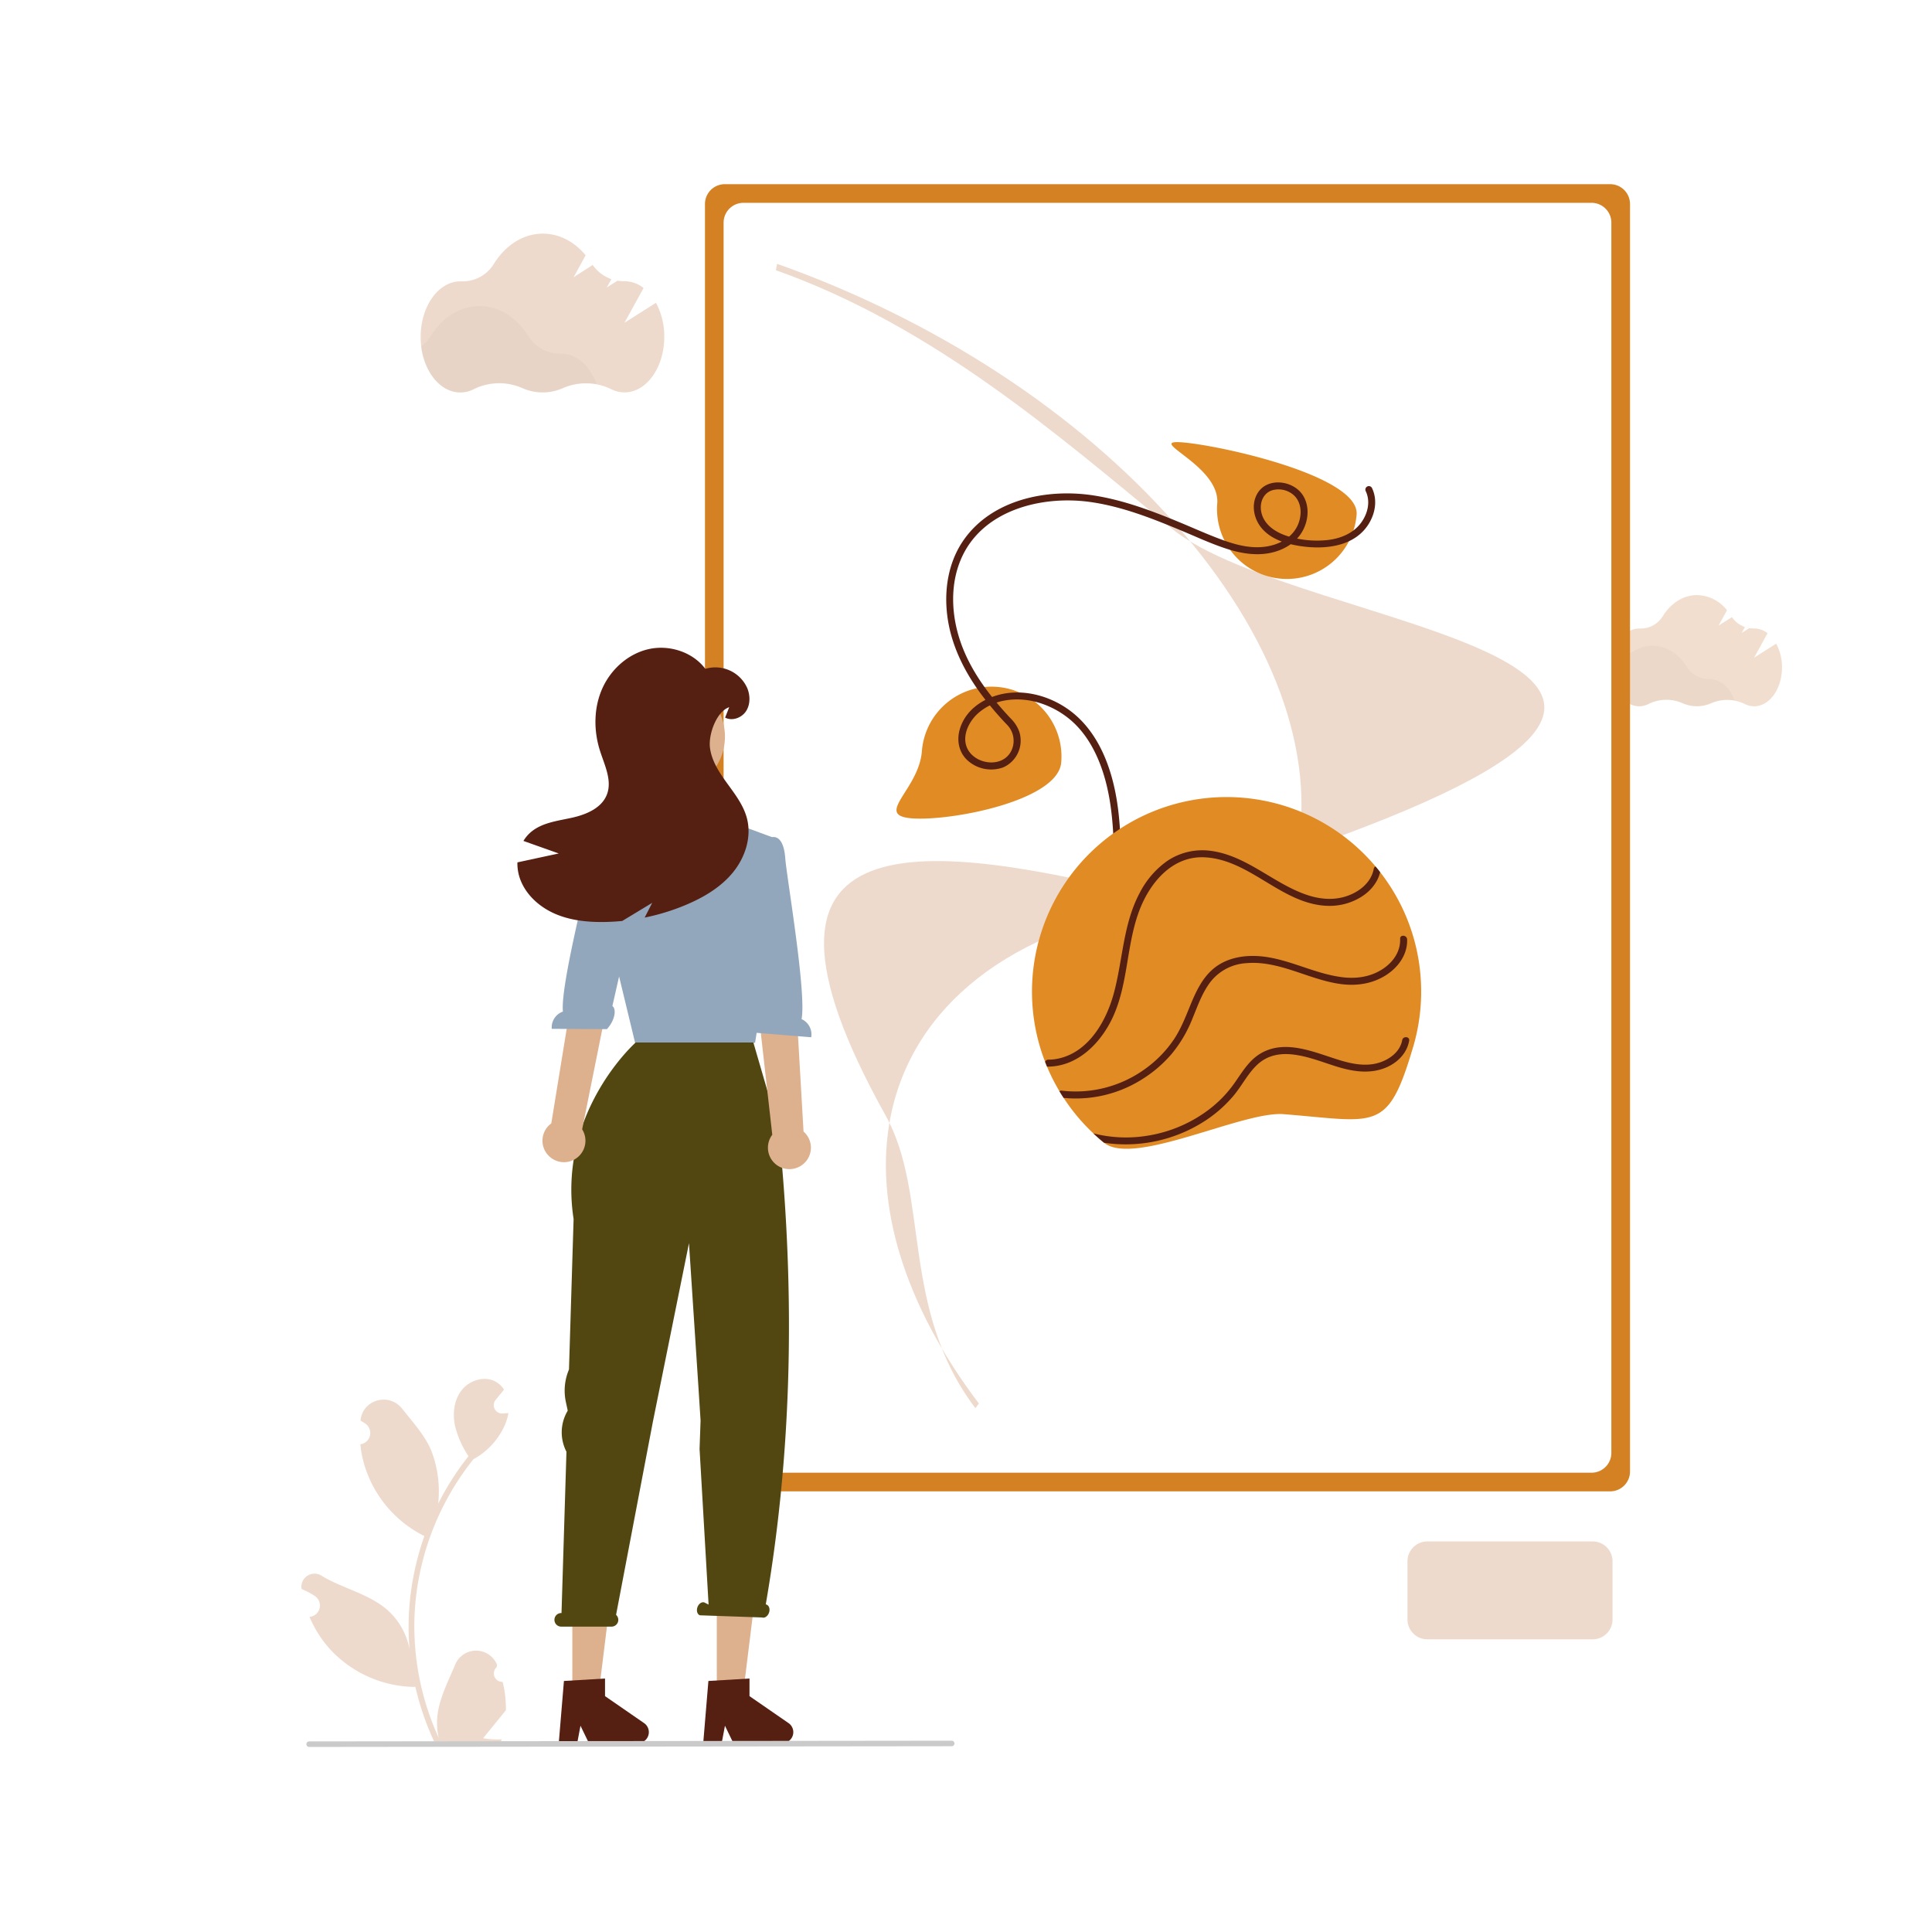 <svg xmlns="http://www.w3.org/2000/svg" xmlns:xlink="http://www.w3.org/1999/xlink" width="1500" height="1500" viewBox="0 0 1500 1500">
  <rect x="0" y="0" width="1500" height="1500" fill="#808080" stroke="none"/>
  <defs>
    <clipPath id="clip-undraw_art_lover_re_fn8g">
      <rect width="1500" height="1500"/>
    </clipPath>
  </defs>
  <g id="undraw_art_lover_re_fn8g" clip-path="url(#clip-undraw_art_lover_re_fn8g)">
    <rect width="1500" height="1500" fill="#fff"/>
    <path id="Path_6863" data-name="Path 6863" d="M888.516,119.1,871.4,129.954l10.391-18.959a16.954,16.954,0,0,0-10.351-3.687h-.284a18.736,18.736,0,0,1-3.545-.263l-5.813,3.687,2.491-4.537a20.52,20.52,0,0,1-10.128-7.7l-10.391,6.583,6.563-11.931A30.383,30.383,0,0,0,827.059,81.38c-10.817,0-20.438,6.441-26.637,16.448a19.972,19.972,0,0,1-17.623,9.5h-.567c-11.931,0-21.593,13.531-21.593,30.2s9.642,30.181,21.573,30.181a16.2,16.2,0,0,0,7.515-1.884,31.073,31.073,0,0,1,26.13-.506,27.629,27.629,0,0,0,11.181,2.39,27.346,27.346,0,0,0,11.04-2.35,31.255,31.255,0,0,1,25.907.506,16.2,16.2,0,0,0,7.454,1.843c11.91,0,21.593-13.531,21.593-30.2a38.486,38.486,0,0,0-4.517-18.413Z" transform="translate(490.504 380.645)" fill="#f2dece"/>
    <path id="Path_6864" data-name="Path 6864" d="M856.289,143.277a31.984,31.984,0,0,0-18.514,2.026,27.346,27.346,0,0,1-22.282,0,31.235,31.235,0,0,0-26.13.506,16.022,16.022,0,0,1-7.515,1.884c-10.614,0-19.426-10.675-21.248-24.753a20.1,20.1,0,0,0,5.287-5.712c6.219-10.006,15.84-16.427,26.637-16.427s20.256,6.34,26.535,16.2a20.4,20.4,0,0,0,17.6,9.682h.263C845.432,126.667,852.724,133.432,856.289,143.277Z" transform="translate(490.463 400.562)" opacity="0.03"/>
    <path id="Path_6826" data-name="Path 6826" d="M1190.93,1129.534H503.488a15.4,15.4,0,0,1-15.377-15.377V130.029a15.394,15.394,0,0,1,15.377-15.377H1190.93a15.394,15.394,0,0,1,15.377,15.377v984.128a15.4,15.4,0,0,1-15.377,15.377Z" transform="translate(59.227 28.348)" fill="#d48123"/>
    <path id="Path_6827" data-name="Path 6827" d="M1169.985,1108.589h-658.5a15.4,15.4,0,0,1-15.377-15.377V138.029a15.394,15.394,0,0,1,15.377-15.377h658.5a15.394,15.394,0,0,1,15.377,15.377v955.183a15.4,15.4,0,0,1-15.377,15.377Z" transform="translate(65.699 34.82)" fill="#fff"/>
    <path id="Path_6828" data-name="Path 6828" d="M656.75,829.944c-58.578-77.327-35.348-165.582-69.666-227.151C455.553,366.82,617.515,388.561,800.628,434.45l.437,5.091C684.52,457.526,607.873,517.507,590.777,604.1c-13.287,67.3,11.095,146.208,68.653,222.191Z" transform="translate(100.561 263.381)" fill="#eedacc"/>
    <path id="Path_6829" data-name="Path 6829" d="M802.147,749.536l-1.224-4.853c65.386-29.645,59.768-117.942,118.268-138.1,445.632-153.6,5.744-170.917-93.2-252.162C737.51,281.763,641.081,197.293,518.53,153.788l.977-4.953c123.086,43.7,232.808,115.317,308.951,201.67C904.984,437.291,938.52,528.7,922.885,607.889,910.556,670.336,868.805,719.316,802.147,749.536Z" transform="translate(83.838 56.004)" fill="#eedacc"/>
    <path id="Path_6830" data-name="Path 6830" d="M582.265,432.439c-29.88-2.361,5.378-22.135,7.738-52.015a54.272,54.272,0,1,1,108.206,8.548C695.849,418.853,612.145,434.8,582.265,432.439Z" transform="translate(125.73 202.92)" fill="#e18b25"/>
    <path id="Path_6831" data-name="Path 6831" d="M773.682,331.424a54.272,54.272,0,0,1-49.829-58.377c2.36-29.88-56.977-49.868-27.1-47.508s137.664,26.176,135.3,56.056a54.271,54.271,0,0,1-58.377,49.829Z" transform="translate(221.213 117.909)" fill="#e18b25"/>
    <path id="Path_6832" data-name="Path 6832" d="M917.3,249.311c3.938,8.169,1.616,17.607-3.584,24.659-5.915,8.022-15.324,11.977-24.975,13.283a76.868,76.868,0,0,1-30.882-2.543c-9.661-2.788-19.687-8.764-21.679-19.441-1.328-7.116,1.708-14.71,9.1-16.682a17.793,17.793,0,0,1,16.845,4.57c6.136,6.386,5.669,16.636,1.769,24.053-4.586,8.724-13.763,13.538-23.2,15.127-11.218,1.889-22.49-.75-33.042-4.5-11.47-4.08-22.6-9.161-33.834-13.827-21.916-9.1-44.3-17.651-67.872-21.276-36-5.537-78.731,3.085-100.77,34.649-11.9,17.039-15.268,38.408-12.707,58.737,2.7,21.438,12.107,41.139,24.563,58.585a248.759,248.759,0,0,0,21.556,25.8,17.765,17.765,0,0,1,4.1,19.355c-6.828,16.776-34.127,11.43-36.161-5.863-.924-7.858,3.46-15.95,8.937-21.28a42.121,42.121,0,0,1,22.465-10.883c17.714-2.958,36.438,3.61,49.979,15.018,15.3,12.888,23.908,32.474,28.444,51.54,5.164,21.707,5.428,44.034,5.919,66.223.5,22.707,1.365,45.683,7.88,67.6a167.055,167.055,0,0,0,24.2,49.254,174.492,174.492,0,0,0,86.979,64.456,159.833,159.833,0,0,0,26.022,6.1c3.456.512,3.869-4.9.427-5.41C829.29,720.9,793.9,700.059,768.562,670.77a165.491,165.491,0,0,1-29.648-49.421c-8.262-21.777-10.357-44.91-11.032-68.023-.689-23.605-.314-47.425-5.04-70.678-4.178-20.557-12.373-41.374-27.55-56.352-13.382-13.207-32.527-21.377-51.449-20.5-17.606.816-36.431,10.512-41.663,28.475-2.455,8.429-.893,17.477,5.542,23.738a27.371,27.371,0,0,0,28.028,5.923,22.706,22.706,0,0,0,12.607-27.777,27.634,27.634,0,0,0-6.806-10.41c-15.883-16.962-30.458-35.943-38.367-58.029-7.377-20.6-8.89-44.3-.382-64.8,16.106-38.806,62.85-50.466,100.925-45.042,24.918,3.549,48.512,12.984,71.594,22.634,11.787,4.928,23.5,10.4,35.722,14.176,10.945,3.377,22.689,5.073,33.965,2.3,9.842-2.418,18.887-8.14,23.655-17.294,4.33-8.315,5.078-18.866-.072-27.012-7.446-11.778-28.005-14.427-35.5-1.2-4.971,8.777-2.529,20.017,4,27.3,7.32,8.161,18.281,11.495,28.771,13.177,19.822,3.179,44.231.681,54.835-18.9,4.369-8.066,5.549-17.682,1.484-26.114a2.716,2.716,0,0,0-4.887,2.362Z" transform="translate(143.002 131.91)" fill="#551f12"/>
    <path id="Path_6833" data-name="Path 6833" d="M823.768,623.877c-31.686-2.5-116.41,40.853-139.344,22.2q-4.3-3.47-8.317-7.281a149.427,149.427,0,0,1-23.066-27.555c-1.135-1.7-2.216-3.423-3.258-5.157A152.335,152.335,0,0,1,640.1,586.9c-.486-1.2-.97-2.418-1.455-3.635A151.067,151.067,0,0,1,895.163,431.534c1.229,1.44,2.419,2.913,3.589,4.421a150.451,150.451,0,0,1,25.776,50.216c0,.018.017.02.015.038a151.655,151.655,0,0,1,.374,83.705l0,.036c-.175.6-.349,1.206-.542,1.808C904.582,638.736,896.176,629.6,823.768,623.877Z" transform="translate(172.768 241.151)" fill="#e18b25"/>
    <path id="Path_6834" data-name="Path 6834" d="M636.224,568.5a2.86,2.86,0,0,1-.684-.072c-.486-1.2-.97-2.418-1.455-3.635a2.713,2.713,0,0,1,2.566-1.7,37.079,37.079,0,0,0,8.149-.935c23.207-5.244,36.734-29,42.529-50.21,7.113-25.951,7.211-53.835,20.066-78.044a68.544,68.544,0,0,1,21.393-25,48.7,48.7,0,0,1,33.926-7.936c28,3.7,48.435,25.258,74.428,34.134,10.708,3.659,22.106,4.559,32.814.4,9.1-3.528,17.4-10.494,19.277-20.508a2.628,2.628,0,0,1,1.368-1.924c1.229,1.44,2.419,2.913,3.589,4.421a26.37,26.37,0,0,1-1.812,5.247c-4.568,9.584-13.677,15.778-23.594,18.878-11.479,3.575-23.421,2.215-34.592-1.789-26.047-9.334-47.471-32.4-76.23-33.841-24.926-1.243-42.151,19.245-50.445,40.62-10.255,26.447-8.732,56.092-20.245,82.149C678.213,549.243,660.059,568.405,636.224,568.5Z" transform="translate(177.33 259.625)" fill="#551f12"/>
    <path id="Path_6835" data-name="Path 6835" d="M643.5,563.085c-1.135-1.7-2.216-3.423-3.258-5.157a2.257,2.257,0,0,1,1.815-.456,91.837,91.837,0,0,0,65.492-17.456,90.738,90.738,0,0,0,21.215-21.842c6.013-8.816,9.646-18.728,13.721-28.514,4.009-9.628,8.716-19.364,16.689-26.338,8.129-7.107,18.617-10.089,29.241-10.411,25.175-.751,47.127,13.559,71.628,16.51,10.929,1.317,21.778-.257,31.135-6.36,8.075-5.278,13.954-13.542,13.576-23.462-.14-3.277,4.633-3.064,5.331-.178a2.906,2.906,0,0,1,.079.605c.431,11.539-6.664,21.413-16,27.517-10.851,7.109-23.529,8.866-36.217,7.065-24.548-3.5-47.238-18.358-72.639-16.118A38.123,38.123,0,0,0,757.761,472.7c-6.685,8.582-10.216,19.064-14.341,29.009a100.586,100.586,0,0,1-16.211,27.41,99.3,99.3,0,0,1-24.127,20.342A96.206,96.206,0,0,1,643.5,563.085Z" transform="translate(182.311 289.308)" fill="#551f12"/>
    <path id="Path_6836" data-name="Path 6836" d="M663.109,562.7q-4.3-3.47-8.317-7.281a102.657,102.657,0,0,0,42.289,1.762,106.557,106.557,0,0,0,48.54-21.1,93.355,93.355,0,0,0,18.456-19.3c5.921-8.333,11.094-17.543,20.023-23.062,19.383-11.97,42.581-1.028,61.933,4.856,10.1,3.084,20.95,5.176,31.237,1.76,7.976-2.654,15.718-8.54,17.294-17.234.615-3.417,6.045-3.007,5.41.427q-.185.965-.424,1.926c-2.488,9.439-10.212,16.251-19.329,19.56-11.9,4.286-24.225,2.278-36.044-1.323-19.439-5.927-44.844-18.115-62.432-1.3-7.42,7.09-11.971,16.693-18.662,24.44a100.877,100.877,0,0,1-20.468,18.127A113.222,113.222,0,0,1,663.109,562.7Z" transform="translate(194.082 324.53)" fill="#551f12"/>
    <path id="Path_6837" data-name="Path 6837" d="M933.431,773.133H804.988a15.4,15.4,0,0,1-15.377-15.377V712.529a15.394,15.394,0,0,1,15.377-15.377H933.431a15.394,15.394,0,0,1,15.377,15.377v45.226a15.4,15.4,0,0,1-15.377,15.377Z" transform="translate(303.158 499.625)" fill="#eedacc"/>
    <path id="Path_6838" data-name="Path 6838" d="M142.482,334.364l3.39,31.445-2,41.232,91.33-10.851,8.582-61.826-10.934.109Z" transform="translate(349.246 413.52)" fill="#ffb6b6"/>
    <path id="Path_6839" data-name="Path 6839" d="M577.058,409.6l-28.237-10.443-12.066-17.522-43.4-4.34-26.773,17.151-22.445,11.429.384,59.677,25.805,106.864,92.262-3.618,12.144-76.2S602.942,454.7,572.56,433Z" transform="translate(23.646 240.841)" fill="#93a7bc"/>
    <path id="Path_6840" data-name="Path 6840" d="M116.3,684.383h19.968l9.5-77.019H116.3Z" transform="translate(328.061 634.393)" fill="#ddb08e"/>
    <path id="Path_6841" data-name="Path 6841" d="M429.382,757.882l31.9-1.9v13.668l30.329,20.946a8.537,8.537,0,0,1-4.851,15.563H448.781l-6.546-13.519-2.556,13.519h-14.32Z" transform="translate(8.457 547.218)" fill="#551f12"/>
    <path id="Path_6842" data-name="Path 6842" d="M178.3,684.383h19.968l9.5-77.019H178.3Z" transform="translate(378.221 634.393)" fill="#ddb08e"/>
    <path id="Path_6843" data-name="Path 6843" d="M491.382,757.882l31.9-1.9v13.668l30.329,20.946a8.537,8.537,0,0,1-4.851,15.563H510.781l-6.546-13.519-2.556,13.519h-14.32Z" transform="translate(58.619 547.218)" fill="#551f12"/>
    <path id="Path_6844" data-name="Path 6844" d="M428.783,925.983H429l3.84-125.229a32.746,32.746,0,0,1,.43-30.944l.55-1-1.426-6.608a42.091,42.091,0,0,1,2.405-25.332l3.583-116.816c-12.8-82.948,48.2-137.043,48.2-137.043h91.372l19.617,67.4C610.536,676.76,608.183,799.88,587.6,919.162l.561.284c2.02.7,2.886,3.5,1.936,6.251s-3.359,4.423-5.379,3.726l-48.255-1.678c-2.02-.7-2.887-3.5-1.936-6.251s3.359-4.423,5.379-3.726l3.281,1.66-7-120.841.777-22.073-1.6-25.041-7.4-112.633-28,138.507-28.6,150.03a5.261,5.261,0,0,1-3.547,9.16H428.783a5.277,5.277,0,0,1,0-10.554Z" transform="translate(6.957 326.376)" fill="#534711"/>
    <path id="Path_6845" data-name="Path 6845" d="M423.438,609.922a16.566,16.566,0,0,1,1.776-25.34L449.56,435.152,478.111,445.2,449.18,589.145a16.656,16.656,0,0,1-25.741,20.777Z" transform="translate(2.803 287.651)" fill="#ddb08e"/>
    <path id="Path_6846" data-name="Path 6846" d="M465.615,393.107s-8.189-3.086-11.162,15.216c-2.379,14.652-25.61,103.1-23.412,123.588a13.015,13.015,0,0,0-8.664,13.4l42.835.219c6.559-7.154,7.409-15.785,4.242-17.906l5.926-26.148,27.909-84.361-31.716-21.88Z" transform="translate(6.006 253.475)" fill="#93a7bc"/>
    <path id="Path_6847" data-name="Path 6847" d="M548.205,613.856a16.567,16.567,0,0,0,.411-25.4l-8.684-150.3-32.022,6.886,16.437,145.9a16.656,16.656,0,0,0,23.858,22.915Z" transform="translate(75.246 290.078)" fill="#ddb08e"/>
    <path id="Path_6848" data-name="Path 6848" d="M534.842,394.936s8.425-2.37,9.811,16.12c1.11,14.8,16.644,104.917,12.69,125.144a13.014,13.014,0,0,1,7.479,14.094l-42.7-3.468c-5.919-7.692-6.024-16.364-2.686-18.2l-3.654-26.561-20.547-86.449,33.482-19.07Z" transform="translate(64.996 255.034)" fill="#93a7bc"/>
    <circle id="Ellipse_1068" data-name="Ellipse 1068" cx="43.193" cy="43.193" r="43.193" transform="translate(476.465 528.666)" fill="#ddb08e"/>
    <path id="Path_6849" data-name="Path 6849" d="M439.717,473.315q-13.71-4.859-27.421-9.736a27.6,27.6,0,0,1,5.936-6.987c8.7-7.267,20.714-8.58,31.763-11.031,11.066-2.451,23.078-7.477,27.123-18.053,4.2-11-1.891-22.868-5.428-34.075-4.955-15.636-4.85-33.094,1.786-48.083S493.6,318.211,509.6,314.639c16-3.555,34.092,2.241,43.933,15.339a27.089,27.089,0,0,1,32.6,15.094c2.294,5.743,2.364,12.66-1.05,17.825s-10.716,7.81-16.214,4.938l3.187-8.09c-9.858,3.344-16.267,21.17-14.936,31.5,1.313,10.313,7.337,19.349,13.448,27.771s12.625,16.932,15.251,27c3.782,14.481-1.331,30.31-10.786,41.919s-22.781,19.489-36.578,25.285a169.567,169.567,0,0,1-32.043,9.876c1.961-3.817,3.9-7.634,5.866-11.452l-23.271,14.078c-4.5.438-9.035.7-13.57.788-13.2.228-26.668-1.156-38.75-6.426-12.1-5.288-22.728-14.866-27.106-27.316a35.4,35.4,0,0,1-1.961-12.537Q423.669,476.765,439.717,473.315Z" transform="translate(-5.902 189.318)" fill="#551f12"/>
    <path id="Path_6850" data-name="Path 6850" d="M471.161,862.609a6.536,6.536,0,0,1-4.737-11.329l.448-1.781-.178-.427a17.554,17.554,0,0,0-32.38.12c-5.3,12.755-12.038,25.531-13.7,39.017a51.929,51.929,0,0,0,.912,17.86A208.2,208.2,0,0,1,402.589,819.6a200.952,200.952,0,0,1,1.246-22.418q1.033-9.153,2.865-18.176a210.611,210.611,0,0,1,41.766-89.262,56.05,56.05,0,0,0,23.311-24.185,42.751,42.751,0,0,0,3.888-11.683c-1.135.149-2.288.242-3.423.316l-1.079.056-.133.006a6.476,6.476,0,0,1-5.319-10.551l1.471-1.808c.744-.93,1.507-1.842,2.251-2.772a3.265,3.265,0,0,0,.242-.279c.856-1.06,1.712-2.1,2.568-3.163a18.728,18.728,0,0,0-6.139-5.934c-8.576-5.023-20.409-1.544-26.6,6.214-6.214,7.758-7.386,18.641-5.228,28.334a75.046,75.046,0,0,0,10.381,23.143c-.465.6-.949,1.172-1.414,1.767a211.975,211.975,0,0,0-22.124,35.05,88.118,88.118,0,0,0-5.261-40.929c-5.035-12.147-14.474-22.378-22.785-32.88-9.983-12.614-30.455-7.109-32.214,8.881q-.025.232-.05.464,1.852,1.045,3.625,2.218a8.866,8.866,0,0,1-3.575,16.135l-.181.028A88.214,88.214,0,0,0,363,691.36a90.833,90.833,0,0,0,45.226,56.928c.726.372,1.433.744,2.158,1.1a216.359,216.359,0,0,0-11.646,54.807,205.2,205.2,0,0,0,.149,33.134l-.056-.391a54.224,54.224,0,0,0-18.511-31.31c-14.245-11.7-34.371-16.011-49.739-25.417a10.177,10.177,0,0,0-15.586,9.9q.031.205.063.411a59.538,59.538,0,0,1,6.679,3.218q1.852,1.045,3.625,2.218a8.866,8.866,0,0,1-3.575,16.135l-.181.028-.372.056a88.3,88.3,0,0,0,16.241,25.432,90.913,90.913,0,0,0,65.932,28.929h.019a216.3,216.3,0,0,0,14.53,42.417h51.9c.186-.577.354-1.172.521-1.749a58.974,58.974,0,0,1-14.362-.856c3.851-4.726,7.7-9.488,11.553-14.214a3.242,3.242,0,0,0,.242-.279c1.953-2.418,3.926-4.818,5.879-7.237v0a86.385,86.385,0,0,0-2.531-22.006Z" transform="translate(-80.906 443.187)" fill="#eedacc"/>
    <path id="Path_6851" data-name="Path 6851" d="M818.055,786.967l-498.848.556a2.154,2.154,0,1,1,0-4.308l498.848-.556a2.154,2.154,0,0,1,0,4.308Z" transform="translate(-79.168 568.805)" fill="#cacaca"/>
    <path id="Path_6861" data-name="Path 6861" d="M1067.318,198.968l-24.469,15.516,14.848-27a24.185,24.185,0,0,0-14.787-5.287h-.385a30.2,30.2,0,0,1-5.084-.385l-8.285,5.267,3.545-6.462a29.635,29.635,0,0,1-14.5-11.019l-14.828,9.541,9.358-17.055c-8.67-10.412-20.256-16.792-33.24-16.792-15.435,0-29.169,9.176-38.041,23.477a28.359,28.359,0,0,1-25.158,13.551h-.831c-17.035,0-30.829,19.324-30.829,43.145s13.794,43.145,30.829,43.145a23.193,23.193,0,0,0,10.756-2.694,44.564,44.564,0,0,1,37.332-.729,38.872,38.872,0,0,0,31.721,0,44.563,44.563,0,0,1,37.008.709,23.194,23.194,0,0,0,10.634,2.633c17.035,0,30.85-19.324,30.85-43.145a54.85,54.85,0,0,0-6.441-26.414Z" transform="translate(-558.026 36.118)" fill="#eedacc"/>
    <path id="Path_6862" data-name="Path 6862" d="M1021.185,233.716a45.556,45.556,0,0,0-26.333,2.856,38.81,38.81,0,0,1-31.741,0,44.563,44.563,0,0,0-37.332.729A23.112,23.112,0,0,1,915.044,240c-15.131,0-27.73-15.253-30.384-35.367a29.05,29.05,0,0,0,7.555-8.1c8.872-14.3,22.626-23.477,38.061-23.477s29.006,9.054,37.879,23.213a29.209,29.209,0,0,0,25.137,13.815h.385C1005.669,209.875,1016.1,219.537,1021.185,233.716Z" transform="translate(-557.995 64.588)" opacity="0.03"/>
  </g>
</svg>
